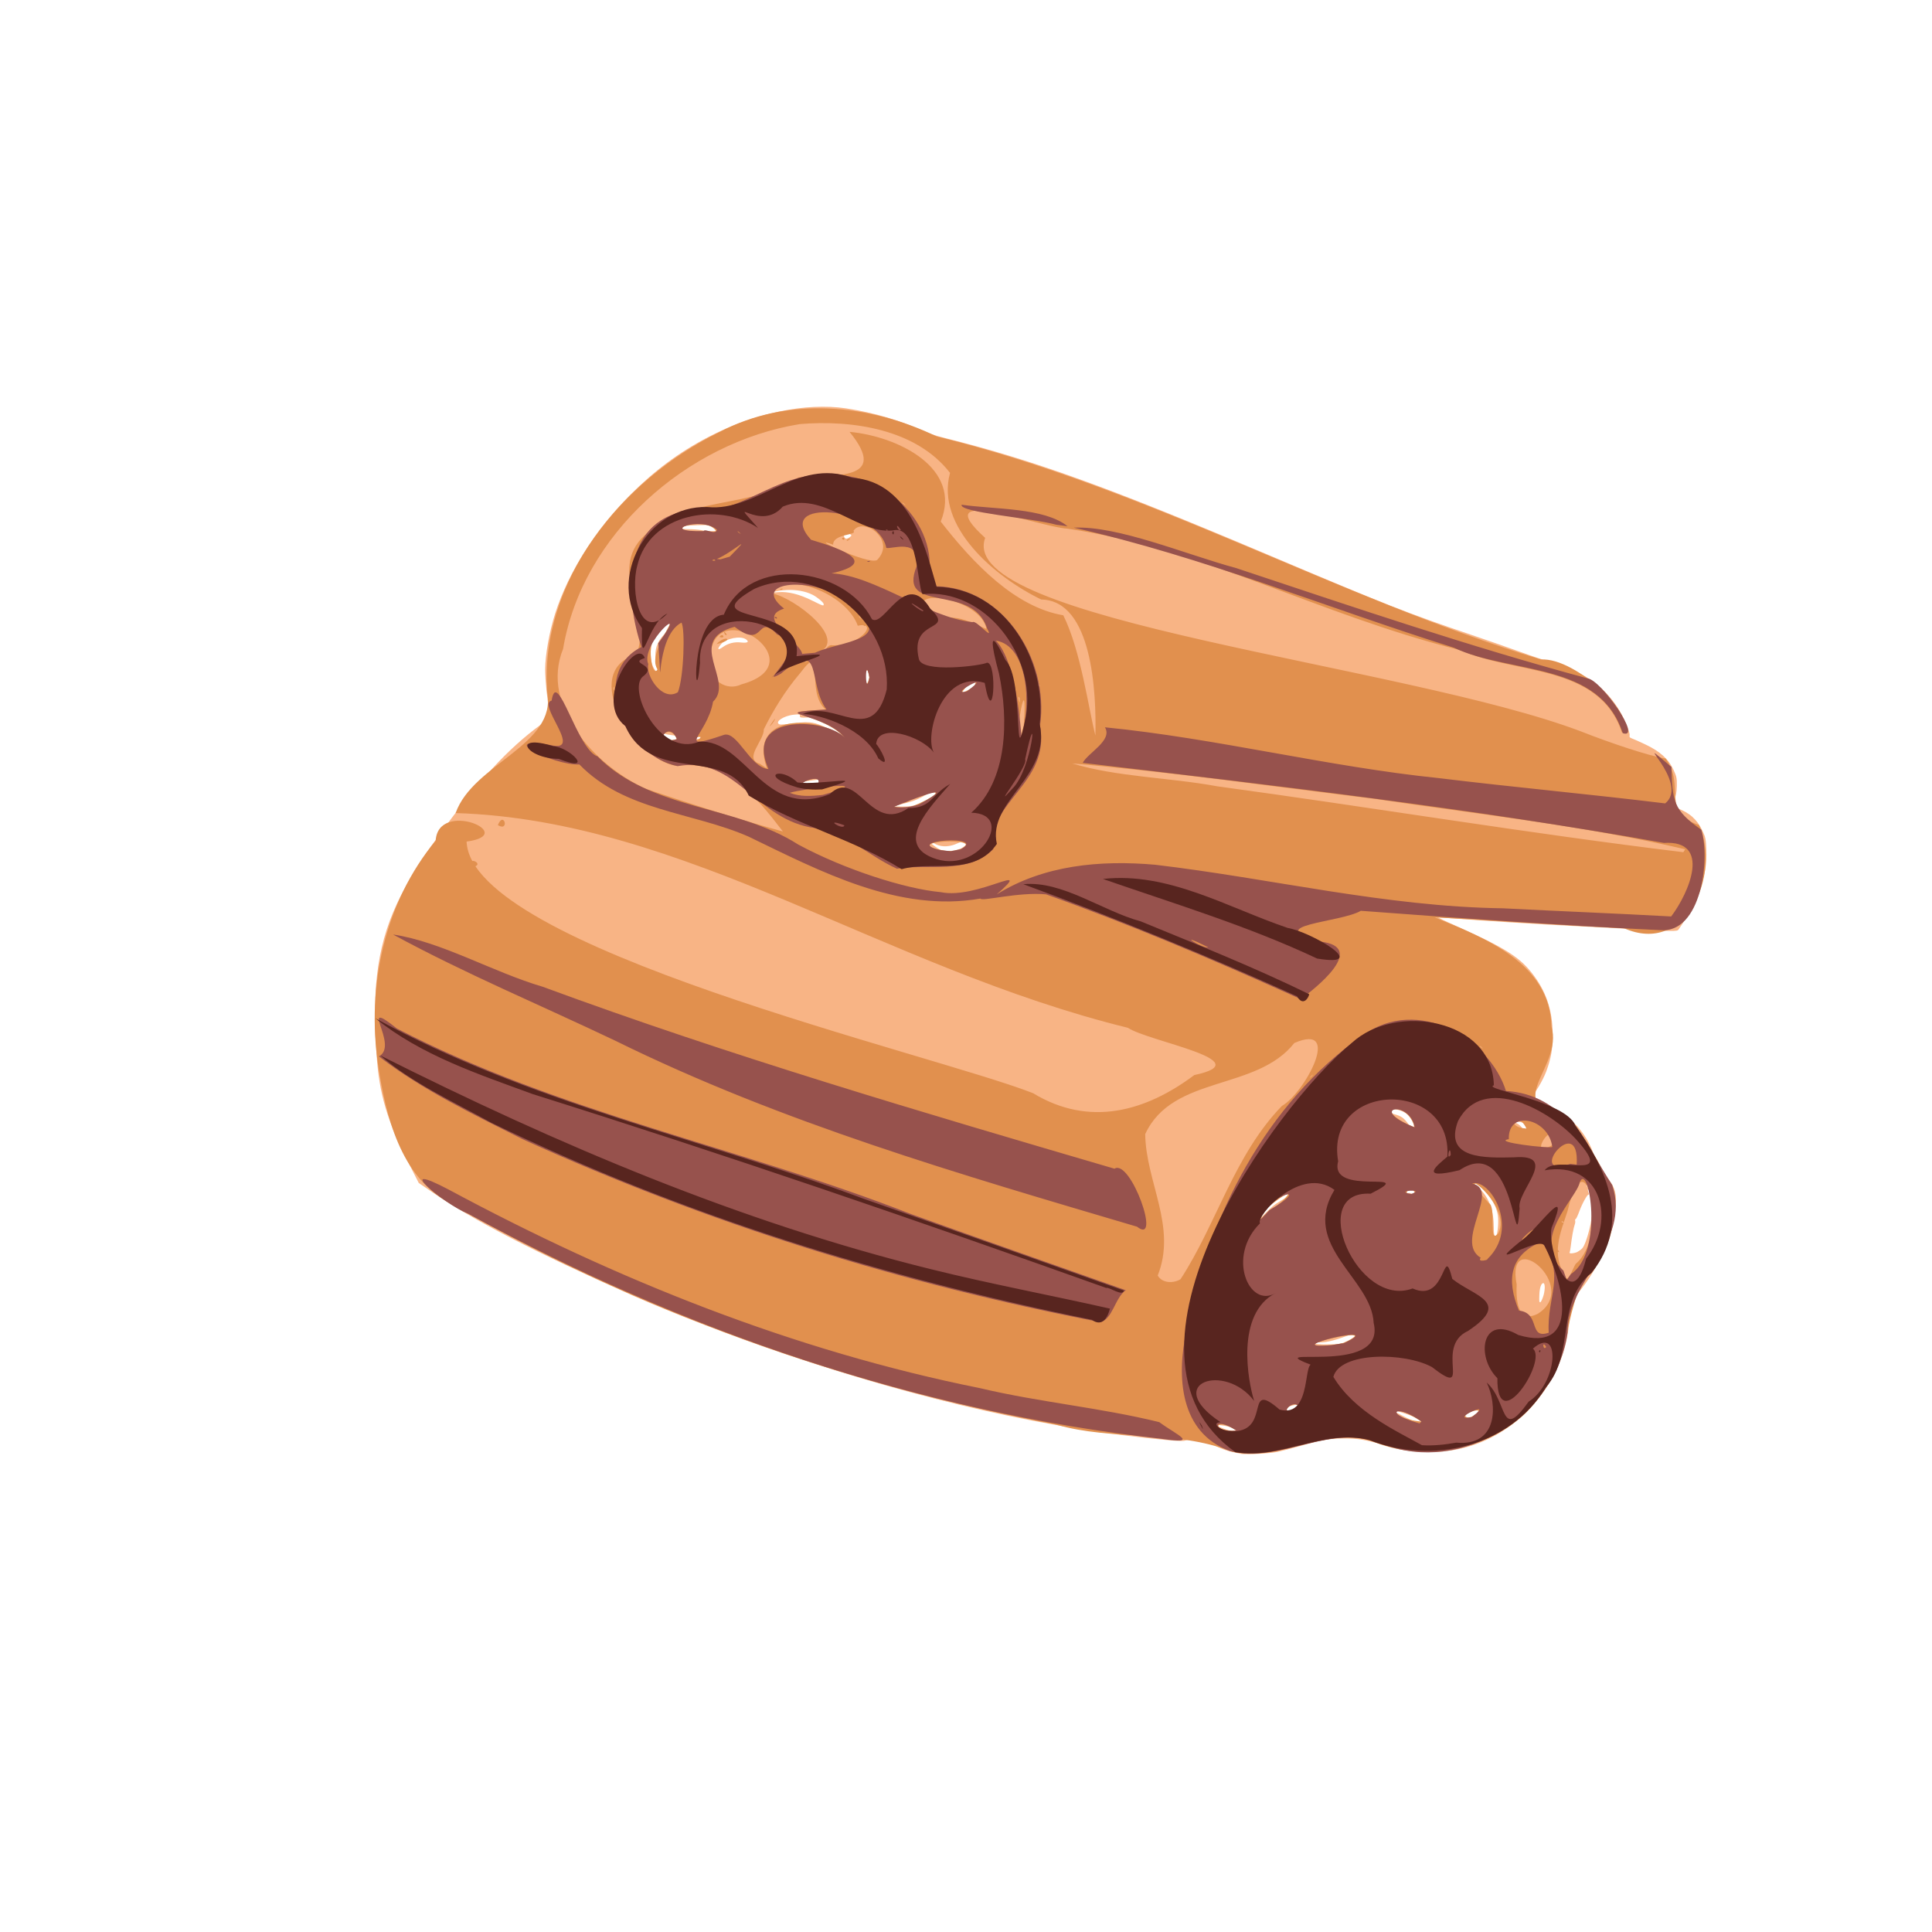 <?xml version="1.0" encoding="UTF-8" standalone="no"?>
<svg
   width="64"
   height="64"
   version="1.1"
   viewBox="0 0 16.933 16.933"
   id="svg146"
   sodipodi:docname="figolus.svg"
   inkscape:version="1.2 (dc2aedaf03, 2022-05-15)"
   xml:space="preserve"
   xmlns:inkscape="http://www.inkscape.org/namespaces/inkscape"
   xmlns:sodipodi="http://sodipodi.sourceforge.net/DTD/sodipodi-0.dtd"
   xmlns="http://www.w3.org/2000/svg"
   xmlns:svg="http://www.w3.org/2000/svg"><defs
     id="defs150" /><sodipodi:namedview
     id="namedview148"
     pagecolor="#ffffff"
     bordercolor="#666666"
     borderopacity="1.0"
     inkscape:pageshadow="2"
     inkscape:pageopacity="0.0"
     inkscape:pagecheckerboard="0"
     showgrid="false"
     inkscape:zoom="36.093751"
     inkscape:cx="44.550648"
     inkscape:cy="35.823376"
     inkscape:window-width="1920"
     inkscape:window-height="1017"
     inkscape:window-x="3832"
     inkscape:window-y="-8"
     inkscape:window-maximized="1"
     inkscape:current-layer="g679"
     inkscape:showpageshadow="0"
     inkscape:deskcolor="#d1d1d1" /><g
     transform="translate(-.631 .126)"
     id="g144"><g
       transform="translate(.089 .089)"
       id="g142"><g
         transform="translate(-.063 .947)"
         id="g140"><g
           transform="translate(-.089 -.803)"
           id="g138"><g
             transform="translate(.312 -.045)"
             id="g136"><g
               transform="translate(-.126 .063)"
               id="g134"><g
                 transform="translate(-.236 .665)"
                 id="g132"><g
                   transform="translate(-121.98 -82.268)"
                   id="g130"><g
                     transform="matrix(.133 0 0 .133 114.64 78.216)"
                     id="g128"><g
                       transform="translate(.905 5.664)"
                       id="g126"><g
                         transform="translate(-3.363 -8.745)"
                         id="g124"><g
                           id="g2243"
                           transform="matrix(1.193,0,0,1.193,-33.651,-20.118)"><g
                             id="g2622"
                             transform="translate(-3.591,-3.265)"><g
                               id="g3762"
                               transform="translate(-4.156,0.115)"><g
                                 id="g932"
                                 transform="translate(3.918,-0.979)"><g
                                   id="g1493"
                                   transform="translate(-5.681,-2.559)"><g
                                   id="g2924"
                                   transform="matrix(1.425,0,0,1.425,-67.958,-35.93)"><g
                                   id="g3496"
                                   transform="translate(-1.296,1.944)"><g
                                   id="g6616"
                                   transform="translate(-2.08,3.119)"><g
                                   id="g212"
                                   transform="translate(0.78,-0.26)"><g
                                   id="g393"
                                   transform="translate(-1.287,-2.206)"><g
                                   id="g459"
                                   transform="translate(1.287,2.757)"><g
                                   id="g548"
                                   transform="translate(0.919,-0.735)"><g
                                   id="g618"
                                   transform="translate(0.13,1.95)"><g
                                   id="g679"
                                   transform="translate(1.471,-1.654)"><path
                                   style="fill:#f8b485;stroke-width:0.041"
                                   d="m 159.524,108.301 c -0.546,-0.101 -0.8,-0.193 -1.191,-0.431 -0.079,-0.048 -0.102,-0.049 -0.117,-0.006 -0.016,0.043 -0.036,0.042 -0.108,-0.004 -0.121,-0.08 -0.616,-0.129 -0.722,-0.073 -0.06,0.032 -0.267,0.027 -0.755,-0.018 -4.519,-0.421 -9.443,-1.532 -14.771,-3.333 -1.993,-0.674 -4.39,-1.595 -5.936,-2.282 -3.814,-1.694 -6.099,-2.875 -7.777,-4.019 l -0.481,-0.328 -0.371,-0.728 c -0.857,-1.682 -1.17,-2.739 -1.265,-4.274 -0.014,-0.227 -0.034,-0.524 -0.044,-0.66 -0.032,-0.437 -0.019,-1.523 0.025,-2.026 0.179,-2.054 0.781,-3.497 2.391,-5.724 1.575,-2.179 2.701,-3.407 3.996,-4.356 l 0.399,-0.292 -0.072,-0.294 c -0.074,-0.302 -0.161,-1.147 -0.16,-1.554 8.3e-4,-0.559 0.168,-1.482 0.394,-2.184 0.51,-1.578 1.542,-3.211 2.882,-4.559 0.946,-0.952 1.911,-1.67 3.031,-2.255 1.783,-0.932 3.8,-1.354 5.351,-1.121 1.066,0.16 2.185,0.488 2.907,0.853 0.146,0.073 0.561,0.205 0.976,0.309 3.391,0.85 6.308,1.902 12.265,4.424 4.955,2.098 5.502,2.313 8.245,3.245 0.567,0.193 1.362,0.47 1.768,0.617 0.405,0.147 0.96,0.332 1.232,0.411 1.159,0.337 1.946,0.874 2.498,1.706 0.249,0.375 0.519,0.995 0.487,1.118 -0.013,0.051 0.009,0.084 0.069,0.103 0.049,0.015 0.293,0.124 0.542,0.242 0.574,0.271 0.905,0.572 1.099,0.997 0.113,0.248 0.127,0.322 0.121,0.612 -0.006,0.259 -0.03,0.376 -0.113,0.549 -0.058,0.12 -0.099,0.224 -0.091,0.23 0.008,0.006 0.107,0.044 0.221,0.085 0.477,0.172 0.774,0.439 0.984,0.887 0.113,0.239 0.129,0.322 0.143,0.723 0.018,0.52 -0.034,0.873 -0.208,1.402 -0.171,0.519 -0.531,1.218 -0.868,1.687 -0.061,0.085 -0.099,0.084 -2.628,-0.059 -0.374,-0.021 -1.06,-0.057 -1.525,-0.08 -1.32,-0.065 -3.389,-0.196 -4.576,-0.289 -0.283,-0.022 -0.543,-0.041 -0.577,-0.041 -0.034,-8.3e-5 0.161,0.099 0.433,0.22 2.062,0.917 2.657,1.276 3.168,1.913 0.561,0.699 0.819,1.449 0.825,2.4 0.004,0.555 -0.062,0.937 -0.249,1.439 -0.129,0.347 -0.461,0.903 -0.558,0.934 -0.127,0.04 -0.084,0.076 0.242,0.201 0.361,0.139 0.897,0.453 1.233,0.723 0.559,0.448 1.002,1.26 1.005,1.841 4.9e-4,0.102 0.025,0.139 0.116,0.177 0.063,0.026 0.21,0.146 0.326,0.267 0.409,0.424 0.438,0.869 0.135,2.039 -0.236,0.911 -0.791,1.908 -1.471,2.645 -0.094,0.101 -0.126,0.17 -0.11,0.233 0.012,0.049 0.003,0.318 -0.022,0.598 -0.106,1.231 -0.541,2.256 -1.37,3.23 -0.297,0.349 -0.349,0.4 -0.675,0.663 -0.85,0.686 -1.811,1.083 -2.855,1.179 -0.715,0.066 -1.324,0.002 -2.199,-0.232 -0.906,-0.242 -1.082,-0.27 -1.654,-0.27 -0.545,0 -0.82,0.047 -1.673,0.289 -0.319,0.09 -0.716,0.193 -0.882,0.229 -0.297,0.064 -1.235,0.113 -1.435,0.076 z m -0.23,-0.951 c -0.097,-0.071 -0.317,-0.131 -0.579,-0.158 l -0.202,-0.021 0.186,0.09 c 0.34,0.165 0.791,0.232 0.595,0.089 z m 7.18,-0.365 c -0.138,-0.102 -1.014,-0.404 -1.014,-0.349 0,0.035 0.74,0.407 0.9,0.453 0.145,0.041 0.219,-0.026 0.114,-0.104 z m 2.001,-0.119 c 0.166,-0.07 0.301,-0.207 0.263,-0.269 -0.062,-0.101 -0.515,0.123 -0.516,0.255 -6.2e-4,0.087 0.068,0.091 0.253,0.014 z m -6.708,-0.295 c 0.036,-0.036 0.065,-0.093 0.065,-0.128 0,-0.068 -0.109,-0.063 -0.426,0.021 -0.193,0.051 -0.229,0.083 -0.15,0.133 0.1,0.064 0.439,0.047 0.511,-0.025 z m 1.887,-2.633 c 0.225,-0.112 0.439,-0.29 0.398,-0.331 -0.011,-0.011 -0.192,0.046 -0.404,0.125 -0.533,0.201 -0.886,0.277 -1.153,0.251 -0.126,-0.013 -0.206,-0.007 -0.186,0.013 0.059,0.057 0.255,0.076 0.696,0.067 0.36,-0.007 0.442,-0.023 0.648,-0.126 z m 7.589,-1.703 c 0.087,-0.242 0.094,-0.546 0.013,-0.546 -0.081,0 -0.144,0.189 -0.152,0.453 -0.009,0.271 -0.006,0.289 0.036,0.289 0.018,0 0.065,-0.088 0.103,-0.196 z m 1.34,-1.758 c 0.061,-0.032 0.144,-0.093 0.184,-0.137 0.168,-0.185 0.42,-1.184 0.373,-1.476 -0.018,-0.113 -0.008,-0.168 0.037,-0.201 0.157,-0.115 0.118,-0.488 -0.073,-0.687 -0.111,-0.116 -0.233,-0.128 -0.137,-0.013 0.027,0.033 0.038,0.07 0.025,0.083 -0.013,0.013 -0.005,0.073 0.017,0.132 0.023,0.06 0.028,0.095 0.011,0.078 -0.041,-0.041 -0.257,0.344 -0.375,0.671 -0.053,0.147 -0.114,0.274 -0.135,0.281 -0.021,0.007 -0.029,0.036 -0.018,0.065 0.011,0.029 9.5e-4,0.102 -0.022,0.163 -0.042,0.111 -0.108,0.478 -0.151,0.841 -0.013,0.106 -0.032,0.208 -0.043,0.226 -0.034,0.054 0.188,0.036 0.307,-0.025 z m -3.145,-0.645 c 0.056,-0.091 0.091,-0.525 0.06,-0.749 -0.062,-0.449 -0.391,-0.947 -0.81,-1.225 -0.242,-0.16 -0.328,-0.167 -0.109,-0.009 0.504,0.365 0.755,0.91 0.756,1.644 4.5e-4,0.347 0.033,0.454 0.104,0.339 z m -8.561,-1.204 c 0.106,-0.073 0.301,-0.191 0.433,-0.262 0.142,-0.076 0.222,-0.141 0.195,-0.158 -0.151,-0.093 -0.691,0.232 -0.938,0.565 -0.279,0.375 -0.321,0.472 -0.098,0.226 0.118,-0.131 0.302,-0.297 0.407,-0.37 z m 5.399,-0.453 c -0.015,-0.107 -0.206,-0.151 -0.304,-0.07 -0.086,0.071 -0.073,0.131 0.022,0.101 0.045,-0.014 0.114,-0.007 0.155,0.017 0.112,0.065 0.142,0.054 0.127,-0.048 z m 4.313,-2.451 c 0.016,-0.041 -0.006,-0.114 -0.051,-0.175 -0.06,-0.081 -0.12,-0.107 -0.26,-0.115 l -0.181,-0.01 0.146,0.079 c 0.08,0.043 0.171,0.127 0.203,0.185 0.067,0.124 0.106,0.134 0.144,0.037 z m -4.347,-0.151 c 0,-0.235 -0.236,-0.484 -0.548,-0.58 -0.152,-0.047 -0.221,-0.05 -0.299,-0.015 -0.145,0.066 -0.126,0.106 0.074,0.159 0.278,0.075 0.382,0.145 0.541,0.367 0.082,0.114 0.168,0.208 0.19,0.208 0.023,0 0.041,-0.062 0.041,-0.139 z m -17.549,-10.741 c 0.183,-0.088 0.291,-0.249 0.218,-0.323 -0.015,-0.014 -0.156,0.037 -0.315,0.113 -0.418,0.202 -0.795,0.176 -1.081,-0.074 -0.04,-0.035 -0.082,-0.054 -0.095,-0.041 -0.043,0.043 0.357,0.355 0.509,0.398 0.227,0.064 0.544,0.033 0.763,-0.073 z m -1.652,-1.711 c 0.42,-0.148 0.814,-0.456 0.711,-0.555 -0.025,-0.024 -0.174,0.043 -0.398,0.179 -0.219,0.133 -0.467,0.245 -0.639,0.289 -0.155,0.04 -0.364,0.096 -0.466,0.125 l -0.186,0.053 0.35,0.003 c 0.27,0.003 0.414,-0.019 0.628,-0.095 z m -3.875,-0.815 c 0.113,-0.044 0.143,-0.093 0.08,-0.132 -0.019,-0.011 -0.188,0.004 -0.375,0.034 -0.188,0.03 -0.377,0.046 -0.42,0.034 -0.043,-0.011 -0.078,-5.4e-4 -0.078,0.024 0,0.024 0.07,0.056 0.155,0.069 0.085,0.014 0.182,0.031 0.216,0.039 0.083,0.018 0.283,-0.014 0.423,-0.068 z m -5.493,-1.764 c 0,-0.057 -0.044,-0.078 -0.196,-0.094 -0.108,-0.011 -0.228,-0.034 -0.268,-0.051 -0.054,-0.023 -0.072,-0.01 -0.072,0.05 0,0.093 0.108,0.201 0.227,0.225 0.13,0.027 0.309,-0.049 0.309,-0.131 z m 6.555,0.14 c 0,-0.088 -0.293,-0.417 -0.509,-0.571 -0.407,-0.291 -0.611,-0.363 -0.975,-0.347 -0.276,0.012 -0.309,0.006 -0.303,-0.06 0.005,-0.066 -0.02,-0.071 -0.247,-0.047 -0.396,0.042 -0.756,0.292 -0.539,0.375 0.035,0.014 0.285,-0.005 0.555,-0.041 0.382,-0.051 0.544,-0.056 0.729,-0.022 0.309,0.057 0.727,0.278 1.006,0.532 0.208,0.189 0.283,0.238 0.283,0.182 z m -5.689,-0.096 c 0.132,-0.027 0.136,-0.033 0.051,-0.061 -0.106,-0.036 -0.381,0.041 -0.381,0.106 0,0.026 0.037,0.031 0.093,0.014 0.051,-0.016 0.158,-0.042 0.237,-0.059 z m 10.425,-1.891 c 0.122,-0.062 0.25,-0.154 0.283,-0.205 0.059,-0.089 0.056,-0.093 -0.059,-0.093 -0.089,0 -0.172,0.053 -0.323,0.206 -0.112,0.113 -0.185,0.206 -0.163,0.205 0.022,-3.71e-4 0.14,-0.051 0.262,-0.113 z m -3.832,-0.556 c 0.002,-0.169 -0.008,-0.196 -0.08,-0.196 -0.072,0 -0.082,0.027 -0.082,0.218 0,0.234 0.077,0.38 0.13,0.246 0.016,-0.04 0.03,-0.161 0.032,-0.269 z m -8.244,-0.306 c -0.029,-0.087 -0.052,-0.287 -0.052,-0.446 4e-5,-0.384 0.108,-0.62 0.428,-0.936 0.266,-0.263 0.298,-0.375 0.115,-0.396 -0.226,-0.026 -0.571,0.425 -0.686,0.899 -0.076,0.313 -0.035,0.719 0.093,0.913 0.131,0.198 0.174,0.184 0.102,-0.034 z m 2.56,-0.797 c 0.208,-0.148 0.448,-0.21 0.703,-0.181 0.262,0.03 0.342,-0.021 0.195,-0.124 -0.207,-0.145 -0.772,-0.033 -0.96,0.19 -0.167,0.199 -0.136,0.257 0.062,0.116 z m 3.915,-1.665 c 0,-0.064 -0.239,-0.266 -0.435,-0.366 -0.267,-0.136 -0.644,-0.204 -1.008,-0.182 -0.193,0.012 -0.397,0.04 -0.453,0.062 -0.078,0.031 -0.043,0.035 0.144,0.02 0.363,-0.03 0.8,0.078 1.278,0.314 0.464,0.229 0.474,0.232 0.474,0.151 z m 1.012,-2.601 c 0.079,-0.061 0.079,-0.062 0,-0.124 -0.044,-0.034 -0.105,-0.062 -0.135,-0.062 -0.068,0 -0.111,0.102 -0.079,0.186 0.013,0.034 0.049,0.062 0.079,0.062 0.03,0 0.091,-0.028 0.135,-0.062 z m -5.184,-0.298 c -0.028,-0.146 -0.191,-0.182 -0.734,-0.162 -0.283,0.01 -0.548,0.032 -0.587,0.048 -0.154,0.062 -0.059,0.103 0.247,0.105 0.176,0.001 0.394,0.018 0.484,0.036 0.091,0.019 0.264,0.036 0.384,0.039 0.187,0.004 0.217,-0.006 0.206,-0.066 z"
                                   id="path689" /><path
                                   style="fill:#e1904e;stroke-width:0.041"
                                   d="m 159.127,108.203 c -2.11,-0.836 -4.548,-0.39 -6.762,-1.031 -8.234,-1.556 -16.27,-4.408 -23.529,-8.609 -1.885,-1.004 -2.454,-3.375 -2.749,-5.34 -0.442,-3.062 0.242,-6.273 2.234,-8.687 0.102,-1.611 3.269,-0.24 1.199,0.037 0.162,4.111 18.025,8.212 21.957,9.753 2.19,1.329 4.372,0.706 6.251,-0.702 2.614,-0.553 -1.767,-1.294 -2.574,-1.832 -9.489,-2.332 -17.16,-8.048 -26.059,-8.324 0.675,-1.919 3.935,-2.634 3.549,-4.683 -0.313,-4.341 2.927,-8.25 6.657,-10.075 2.652,-1.408 5.808,-1.108 8.44,0.158 8.125,1.984 15.448,6.218 23.426,8.648 1.385,-0.089 3.81,2.303 3.137,2.831 -0.871,-2.666 -4.136,-2.242 -6.266,-3.194 -5.505,-1.371 -9.99,-3.95 -15.233,-4.71 -1.057,-0.055 -5.524,-1.756 -3.183,0.358 -1.184,3.227 16.309,4.918 23.119,7.511 1.049,0.416 2.639,0.955 3.256,1.042 0.794,1.06 -0.225,2.075 1.295,2.577 0.856,1.883 -0.462,5.082 -2.912,3.999 -2.446,-0.111 -4.888,-0.286 -7.332,-0.42 1.926,0.787 4.478,1.777 4.527,4.241 0.453,1.591 -1.979,2.999 0.523,3.456 1.287,1.494 2.623,3.468 1.385,5.456 -1.476,1.429 -1.02,3.508 -2.155,5.123 -1.376,2.176 -4.279,3.003 -6.644,2.056 -1.887,-0.654 -3.657,0.856 -5.557,0.361 z m 0.233,-0.799 c -0.85,-0.563 -1.004,0.066 0,3e-5 z m 7.173,-0.35 c -1.49,-0.973 -1.357,-0.107 0,0 z m 1.884,-0.137 c 1.016,-0.615 -0.724,-0.091 0,0 z m -10.743,-0.201 c -0.121,-0.251 0.048,0.457 0,0 z m 4.12,-0.163 c -0.11,-0.525 -1.024,0.395 0,0 z m 1.721,-2.543 c 1.83,-0.807 -2.84,0.282 -0.412,0.078 l 0.412,-0.078 z m 7.532,-1.135 c 1.679,-1.066 -1.268,-3.445 -0.823,-1.136 -0.022,0.505 -0.007,1.559 0.823,1.136 z m -13.851,-1.34 c 1.391,-2.13 2.08,-4.808 3.927,-6.713 0.879,-0.492 2.37,-3.255 0.483,-2.441 -1.476,1.874 -4.714,1.228 -5.781,3.532 0.027,1.862 1.238,3.594 0.485,5.482 0.179,0.306 0.616,0.309 0.886,0.141 z m 15.334,-0.607 c 1.278,-1.084 0.367,-5.085 -0.33,-2.043 -0.287,0.887 -0.661,1.674 -0.061,2.61 0.109,0.131 0.322,-0.533 0.391,-0.567 z m -0.742,-0.477 c -0.036,-0.197 0.189,0.144 0,0 z m -2.285,-0.68 c 0.629,-1.12 -2,-2.992 -0.36,-1.184 0.31,0.125 -0.03,1.623 0.36,1.184 z m 2.544,-0.455 c -0.163,-0.087 -0.038,0.093 0,0 z m -11.617,-0.243 c 0.862,-0.591 1.505,-1.378 0.168,-0.344 -0.057,-0.039 -0.598,0.935 -0.168,0.344 z m 5.875,-0.841 c -0.2,-0.494 -0.653,0.197 0,0 z m 5.347,-1.919 c 0.202,-1.258 -1.173,0.694 0,0 z M 170.606,95.699 c -0.358,-0.752 -0.892,-0.059 0,0 z m -4.336,-0.047 c -0.306,-1.15 -1.868,-0.78 0,0 z m -3.978,-1.991 c 0.154,-0.188 -0.278,0.224 0,0 z m 6.632,-1.056 c -0.139,-0.167 -0.195,-0.114 0,0 z m 7.833,-7.733 c -3.927,-0.921 -8.04,-1.358 -12.058,-1.957 -3.891,-0.475 -7.828,-1.033 -11.699,-1.371 1.697,0.523 3.771,0.545 5.613,0.886 6.027,0.821 12.039,1.823 18.072,2.555 l 0.072,-0.114 z m -28.087,7.25e-4 c 1.087,-0.512 -2.561,-0.3 -0.628,0.056 l 0.327,0.018 z m -6.89,-0.693 c -1.093,-1.42 -2.215,-2.797 -4.125,-2.54 -1.689,-0.26 -3.765,-3.683 -1.558,-4.315 0.662,-1.48 -1.269,-3.398 0.49,-4.762 1.675,-1.404 3.967,-0.888 5.788,-2.104 1.328,-0.128 3.584,0.184 1.989,-1.768 1.889,0.176 4.377,1.41 3.535,3.478 1.277,1.645 2.894,3.32 4.751,3.633 0.684,1.376 0.977,3.621 1.245,4.663 0.038,-1.645 -0.113,-5.239 -2.099,-5.274 -1.809,-0.877 -4.105,-2.831 -3.536,-4.908 -1.313,-1.702 -3.805,-2.062 -5.826,-1.892 -4.369,0.712 -8.428,4.269 -9.174,8.715 -0.899,2.222 1.255,4.539 3.209,5.421 1.673,0.574 4.013,1.307 5.309,1.654 z m 5.042,-0.98 c 1.582,-0.673 0.737,-0.708 -0.271,-0.14 -1.074,0.104 -0.091,0.3 0.271,0.14 z m -3.681,-0.863 c 0.372,-0.557 -1.693,0.281 0,0 z m -2.047,-0.816 c -0.531,-2.024 2.368,-1.781 3.138,-0.881 -0.729,-1.068 -3.304,-1.048 -0.79,-1.183 -0.829,-0.686 0.034,-2.776 -0.998,-1.407 -0.596,0.703 -1.041,1.444 -1.405,2.176 0.025,0.417 -0.799,1.142 -0.155,1.333 l 0.276,0.179 -0.065,-0.216 z m 0.17,-1.414 c 0.394,-0.616 0.151,-0.085 0,0 z m 1.649,-2.469 c 0.078,-0.208 0.128,0.149 0,0 z m 8.206,2.415 c 0.16,-2.352 -0.363,0.36 -0.161,0.593 0.078,-0.19 0.111,-0.396 0.161,-0.593 z m 0.644,0.605 c -0.079,0.018 0.059,0.181 0,0 z m -14.089,-0.055 c -0.326,-0.728 -1.053,0.253 0,0 z m 0.849,0.013 c 0.346,-0.329 -0.842,0.218 0,0 z m 12.432,-1.603 c -0.121,-0.251 0.048,0.457 0,0 z m -1.766,-0.442 c 0.386,-0.766 -1.188,0.791 0,0 z m -13.957,0.003 c -0.068,0.053 0.061,0.272 0,0 z m 4.937,-0.093 c 3.095,-0.844 -1.371,-3.783 -1.201,-0.779 -0.017,0.626 0.638,1.054 1.201,0.779 z m -0.961,-1.563 c 0.34,-0.37 0.748,-0.171 0,0 z m 0.118,-0.276 c 0.115,-0.196 0.268,0.093 0,0 z m 0.206,-0.098 c -0.121,-0.274 0.206,0.135 0,0 z m 12.189,1.929 c -0.079,0.018 0.059,0.181 0,0 z m -6.591,-0.259 c -0.193,-1.072 -0.228,0.919 0,0 z m -8.201,-0.316 c -0.537,-0.682 1.394,-2.718 -0.106,-1.325 -0.299,0.214 -0.149,1.708 0.106,1.325 z m 5.787,-0.31 c -0.227,-0.067 -0.041,0.072 0,0 z m 0.983,-0.623 c 1.133,0.019 1.794,-0.939 0.986,-0.758 -0.461,-1.285 -2.835,-2.13 -3.319,-1.253 0.879,0.178 2.944,1.772 1.814,2.286 0.219,0.073 0.302,-0.33 0.52,-0.275 z m 1.191,-0.795 c 0.119,-0.079 0.096,0.142 0,0 z m -3.226,-1.385 c 0.227,-0.067 0.041,0.072 0,0 z m 8.003,1.522 c -0.303,-1.346 -3.904,-1.675 -1.785,-0.268 0.526,-0.489 1.864,0.414 1.785,0.268 z m -4.818,-0.356 c -0.139,-0.167 -0.195,-0.114 0,0 z m 1.783,-0.919 c -0.227,-0.067 -0.041,0.072 0,0 z m -1.199,-1.374 c 0.76,-0.782 -0.543,-1.695 -0.918,-1.128 0.179,0.174 -0.797,0.104 -0.786,0.536 -1.114,-0.401 1.363,0.805 1.704,0.592 z m -1.161,-0.783 c 0.302,-0.173 -0.102,0.162 0,0 z m -0.206,-0.041 c 0.106,-0.153 0.159,0.148 0,0 z m -4.864,-0.288 c -0.431,-0.678 -2.461,0.074 -0.433,-0.002 l 0.277,0.036 z m 7.338,-1.005 c -0.139,-0.167 -0.195,-0.114 0,0 z m -2.587,-1.207 c -0.227,-0.067 -0.041,0.072 0,0 z m -14.243,15.234 c -0.219,-0.506 0.617,-0.084 0,0 z m 1.022,-1.633 c 0.234,-0.581 0.467,0.281 0,0 z"
                                   id="path687"
                                   sodipodi:nodetypes="scccccccccccccccccccccccccccscccccccccccccccccccccccccccccccccccccccccccccccccccccccccccccccccccccccccccccccccccccccccccccccccccccccccccccccccccccccccccccccccccccccccccccccccccccccccccccccccccc" /><path
                                   style="fill:#97524d;stroke-width:0.041"
                                   d="m 159.121,108.201 c -1.958,-0.712 -2.089,-2.877 -1.697,-4.676 0.838,-4.407 3.082,-8.811 6.814,-11.425 2.193,-1.601 4.956,0.163 5.571,2.14 2.246,0.131 3.144,2.118 4.12,3.648 0.742,2.231 -1.752,3.693 -1.731,5.716 -0.45,3.22 -4.086,5.526 -7.173,4.322 -2.011,-0.851 -3.883,0.758 -5.905,0.274 z m 0.239,-0.798 c -0.96,-0.63 -0.962,0.111 -1e-5,0 z m 7.173,-0.348 c -0.951,-0.707 -1.552,-0.336 -0.072,0.073 l 0.072,-0.073 z m 1.955,-0.175 c 1.004,-0.759 -1.005,0.188 0,5e-5 z m -6.694,-0.329 c -0.11,-0.525 -1.024,0.395 0,0 z m 9.574,-2.389 c -0.18,-0.293 -0.112,0.187 0,0 z m -7.838,-0.146 c 1.837,-0.855 -2.735,0.262 -0.496,0.078 l 0.496,-0.078 z m 7.937,-0.404 c -0.08,-1.45 0.685,-2.207 -0.275,-3.529 -1.234,0.512 -1.378,1.475 -0.879,2.671 0.852,0.095 0.354,1.129 1.154,0.857 z m 0.86,-2.274 c 1.301,-0.859 0.69,-4.369 0.345,-3.566 -0.106,0.617 -1.964,2.207 -0.635,3.433 l 0.128,0.361 0.162,-0.228 z m -3.247,-0.572 c 1.295,-1.225 0.086,-3.169 -0.581,-2.936 1.127,0.235 -0.713,2.245 0.33,2.874 -0.148,0.216 0.355,0.06 0.251,0.062 z m 1.843,-1.139 c -0.095,-0.147 -1.057,0.926 0,0 z m -10.279,-0.771 c 1.748,-1.024 -0.009,-0.651 -0.372,0.367 l 0.083,-0.059 0.289,-0.308 z m 5.489,-0.622 c 0.622,-0.215 -0.725,-0.123 0,0 z m 6.418,-1.138 c 0.126,-2.104 -2.041,0.594 -0.247,-0.03 l 0.247,0.03 z m -0.945,-0.684 c -0.142,-1.113 -1.725,-1.471 -1.686,-0.303 -0.683,0.109 1.577,0.371 1.686,0.303 z m -5.335,-0.761 c -0.192,-1.104 -1.894,-0.743 0,0 z m -9.817,12.074 c -9.421,-1.053 -18.573,-4.191 -26.875,-8.726 -0.985,-0.393 -2.992,-2.118 -0.747,-0.933 6.474,3.482 13.367,6.245 20.592,7.695 2.29,0.545 4.685,0.757 6.947,1.317 0.693,0.511 1.594,0.864 0.083,0.647 z m -2.374,-4.526 c -7.696,-1.481 -15.252,-3.839 -22.387,-7.089 -1.91,-0.963 -3.873,-1.904 -5.572,-3.209 0.808,-0.434 -0.872,-2.334 0.698,-1.081 6.298,3.257 13.339,4.614 19.912,7.186 2.776,0.998 5.562,1.973 8.341,2.958 -0.423,0.294 -0.514,1.146 -0.993,1.235 z m 1.426,-3.698 c -6.864,-2.03 -13.78,-4.03 -20.221,-7.208 -2.87,-1.368 -5.83,-2.603 -8.614,-4.117 1.873,0.277 3.861,1.455 5.797,2.024 7.279,2.685 14.727,4.873 22.167,7.054 0.62,-0.4 1.841,3.013 0.871,2.246 z m 5.913,-9.017 c -3.1,-1.393 -6.236,-2.722 -9.435,-3.864 -1.07,-0.104 -2.527,0.292 -2.543,0.161 -3.164,0.559 -6.213,-1.058 -8.986,-2.398 -2.179,-0.958 -4.806,-0.988 -6.562,-2.799 -1.003,0.05 -3.431,-1.174 -0.975,-0.725 1.014,0.142 -0.662,-1.621 -0.101,-1.751 0.206,-1.331 0.996,1.918 1.78,2.164 2.088,2.103 5.354,1.867 7.775,3.414 1.79,0.967 4.151,1.724 5.531,1.848 1.422,0.296 3.681,-1.249 2.166,0.088 1.815,-1.135 4.013,-1.339 6.143,-1.15 4.495,0.529 8.926,1.625 13.475,1.688 2.175,0.112 4.352,0.197 6.527,0.316 0.686,-0.903 1.585,-2.969 -0.282,-2.85 -7.465,-1.338 -15.001,-2.216 -22.529,-3.103 0.203,-0.393 1.172,-0.87 0.861,-1.379 4.337,0.429 8.598,1.523 12.943,1.97 2.918,0.356 5.872,0.624 8.773,0.98 1.014,-0.81 -1.544,-2.925 0.244,-1.412 0.042,1.295 0.05,1.662 1.158,2.433 0.357,1.148 -0.005,4.027 -1.588,3.892 -3.87,-0.182 -7.763,-0.462 -11.609,-0.75 -0.791,0.463 -3.916,0.547 -1.576,1.193 1.871,0.214 -0.236,1.851 -0.754,2.23 l -0.437,-0.195 z m -3.151,-1.813 c -1.363,-0.682 -0.227,0.067 5e-5,-4e-6 z m -12.067,-3.046 c -1.083,-0.488 -1.931,-1.368 -3.152,-1.571 -2.328,-0.291 -3.085,-2.826 -5.351,-2.405 -2.052,-0.415 -3.448,-3.592 -1.399,-4.618 -0.617,-1.826 -0.844,-4.851 1.791,-5.288 2.025,0.29 3.371,-1.512 5.443,-1.381 2.232,-0.133 4.491,2.041 3.822,4.327 2.849,-0.229 4.783,2.792 4.392,5.396 0.421,2.235 -2.115,2.982 -1.808,4.78 -1.015,1.006 -2.522,0.552 -3.737,0.761 z m 2.469,-0.752 c 1.087,-0.579 -2.324,-0.337 -0.803,0.028 l 0.414,0.046 0.388,-0.074 z m -1.613,-1.738 c 1.777,-0.994 -0.471,-0.127 -0.966,0.093 0.325,0.05 0.655,0.004 0.966,-0.093 z m -3.735,-0.37 c 2.378,-0.645 -0.827,-0.234 -1.275,-0.081 0.403,0.16 0.855,0.13 1.275,0.081 z m -0.181,-0.428 c 0.248,-0.555 -1.518,0.279 0,-7e-6 z m -1.918,-0.573 c -1.005,-2.266 2.424,-1.932 2.979,-1.188 -0.754,-1.012 -3.296,-0.964 -0.731,-1.123 -0.758,-1.016 -0.096,-2.825 -1.771,-1.385 -1.044,0.567 1.314,-1.11 -0.142,-1.522 -0.825,-0.877 -0.452,0.633 -1.648,-0.298 -1.943,0.523 0.016,2.095 -0.836,2.902 -0.22,1.292 -1.546,1.956 0.425,1.286 0.524,-0.15 1.006,1.269 1.725,1.329 z m 9.804,-1.295 c 0.39,-1.184 0.258,-3.493 -0.992,-3.685 0.827,0.834 0.977,3.624 0.992,3.685 z m -0.488,-3.517 c 0.119,-0.079 0.096,0.142 0,0 z m -12.866,3.651 c -0.316,-0.804 -1.038,0.314 0,0 z m 0.039,-1.82 c 0.231,-0.594 0.286,-2.479 0.136,-2.697 -1.1,0.584 -0.707,3.498 -0.896,0.796 1.321,-1.755 -0.73,0.024 -0.388,0.814 -0.115,0.442 0.545,1.473 1.149,1.086 z m 11.199,-0.031 c 1.161,-0.865 -0.791,0.183 0,0 z m -3.772,-0.538 c -0.187,-0.983 -0.174,0.885 0,0 z m -2.114,-0.96 c 0.98,-0.457 3.25,-0.49 1.399,-1.765 -0.928,-1.213 -4.102,-1.134 -2.597,0.054 -1.147,0.359 0.615,1.261 0.702,1.755 l 0.496,-0.044 z m -1.575,-1.371 c 0.104,-0.075 0.164,0.133 0,0 z m 8.243,0.422 c -0.571,-1.788 -3.492,-0.517 -2.724,-2.412 0.148,-1.124 -0.988,-0.633 -1.18,-0.705 -0.317,-1.597 -4.402,-1.942 -2.916,-0.313 1.326,0.393 2.59,0.896 0.792,1.302 1.635,0.066 3.732,1.714 5.471,1.891 0.128,-0.111 0.868,0.803 0.557,0.236 z m -4.646,-2.593 c 0.227,-0.067 0.041,0.072 0,0 z m 1.448,-0.622 c -0.125,-0.192 0.228,0.25 0,0 z m -7.333,0.592 c -0.019,-0.111 -0.244,0.037 0,0 z m 0.559,-0.154 c 0.977,-0.998 0.14,-0.178 -0.499,0.091 l 0.133,0.015 0.366,-0.105 z m 0.43,-0.876 c -0.139,-0.167 -0.195,-0.114 0,0 z m -0.928,-0.169 c -0.629,-0.541 -2.357,0.098 -0.515,0.056 0.059,-0.117 0.478,0.175 0.515,-0.056 z m 35.112,7.887 c -0.908,-2.793 -4.354,-2.276 -6.549,-3.313 -4.918,-1.544 -9.699,-3.517 -14.733,-4.652 1.713,-0.082 4.319,1.03 6.315,1.572 4.505,1.501 9.022,3.033 13.597,4.269 0.523,0.039 2.159,2.394 1.371,2.124 z m -21.962,-8.08 c -0.982,-0.268 -3.758,-0.471 -3.665,-0.773 1.295,0.183 3.197,0.107 4.108,0.833 l -0.443,-0.06 z"
                                   id="path685" /><path
                                   style="fill:#58251f;stroke-width:0.041"
                                   d="m 159.321,108.243 c -5.37,-3.837 1.521,-13.408 4.516,-15.87 1.702,-1.558 5.446,-0.929 5.503,1.647 -0.493,0.154 2.745,0.586 3.158,1.55 1.218,1.707 2.177,3.781 0.631,5.722 -1.419,1.122 -0.615,3.116 -1.773,4.436 -1.385,2.312 -4.42,3 -6.838,2.048 -1.773,-0.46 -3.415,0.764 -5.196,0.467 z m 8.564,-0.371 c 1.632,0.153 1.59,-1.488 1.177,-2.329 0.831,0.727 0.502,2.319 1.627,0.74 1.139,-0.712 1.261,-3.016 0.165,-2.055 0.58,0.479 -1.404,3.478 -1.377,1.147 -0.843,-0.841 -0.617,-2.506 0.809,-1.676 2.49,0.746 1.698,-2.136 1.031,-3.428 -0.123,-0.507 -2.495,1.058 -0.98,-0.175 0.633,-0.393 2.043,-2.488 1.242,-0.556 -0.183,0.794 0.768,3.468 1.337,1.202 1.177,-1.495 0.595,-3.809 -1.608,-3.426 0.463,-0.65 2.749,0.514 1.274,-1.14 -1.015,-1.154 -3.657,-2.652 -4.633,-0.765 -0.558,1.484 1.062,1.425 2.163,1.402 1.816,-0.146 0.085,1.328 0.227,1.977 -0.18,2.396 -0.133,-2.96 -2.33,-1.479 -1.643,0.399 -0.843,-0.201 -0.471,-0.525 0.196,-3.043 -4.769,-2.921 -4.233,0.18 -0.381,1.411 3.216,0.269 1.259,1.257 -2.498,-0.143 -0.518,4.472 1.627,3.673 1.341,0.603 1.163,-1.856 1.538,-0.371 0.844,0.679 2.32,0.884 0.611,2.017 -1.35,0.623 0.243,2.679 -1.4,1.4 -1.069,-0.583 -3.566,-0.594 -3.821,0.381 0.825,1.368 2.465,2.104 3.434,2.649 0.445,0.028 0.896,-0.022 1.332,-0.1 z m 3.202,-3.545 c 0.102,-0.147 0.05,0.151 0,0 z m -11.687,3.096 c 1.242,-0.165 0.312,-1.981 1.634,-0.831 1.327,0.359 0.862,-2.172 1.345,-1.688 -2.419,-0.904 2.822,0.491 2.302,-1.674 -0.079,-1.727 -2.841,-2.979 -1.52,-5.155 -1.297,-0.97 -3.069,1.032 -2.885,1.296 -1.305,1.291 -0.424,3.316 0.606,2.702 -1.562,0.806 -1.075,3.414 -0.833,4.184 -1.132,-1.51 -3.586,-0.694 -1.303,0.822 -0.413,0.019 0.025,0.423 0.655,0.343 z m -1.381,-0.211 c -0.271,-0.444 0.178,0.439 0,0 z m 0.639,-0.139 c -0.717,-0.585 -0.144,-0.121 0,0 z m 9.012,-10.355 c -0.026,-0.517 -0.197,0.292 0,0 z m -13.917,6.392 c -8.013,-1.62 -15.908,-4.066 -23.274,-7.638 -1.435,-0.791 -3.155,-1.593 -4.302,-2.606 6.834,3.429 13.91,6.446 21.351,8.285 2.296,0.57 4.623,1.005 6.93,1.526 -0.075,0.299 -0.275,0.742 -0.705,0.432 z m 0.557,-1.236 c -7.365,-2.629 -14.762,-5.166 -22.222,-7.511 -2.117,-0.776 -4.324,-1.503 -6.102,-2.939 5.928,3.264 12.627,4.646 18.927,6.996 3.368,1.172 6.729,2.367 10.09,3.557 -0.062,0.248 -0.562,-0.144 -0.692,-0.103 z m 7.4,-11.302 c -3.483,-1.574 -7.02,-3.029 -10.608,-4.346 1.513,-0.145 3.059,1.038 4.553,1.441 2.191,0.901 4.406,1.785 6.529,2.824 -0.048,0.194 -0.258,0.458 -0.474,0.081 z m 0.783,-1.463 c -2.676,-1.261 -5.517,-2.119 -8.307,-3.087 2.537,-0.282 4.837,1.112 7.163,1.899 0.884,0.147 3.291,1.54 1.144,1.187 z m -16.108,-3.465 c -1.86,-1.158 -4.041,-1.695 -5.928,-2.853 -0.927,-1.958 -3.744,-0.392 -4.785,-2.695 -1.249,-0.972 0.443,-3.482 0.757,-2.639 -0.686,0.223 0.565,0.25 -0.088,0.728 -0.582,0.52 0.666,3.131 2.188,2.518 1.799,-0.125 2.515,3.047 5.071,2.03 1.072,-1.047 1.565,1.547 3.042,0.543 0.928,-0.005 0.869,-0.515 1.621,-0.934 -0.728,0.843 -2.279,2.378 -0.509,2.917 1.683,0.507 3.033,-1.767 1.33,-1.804 1.417,-1.257 1.449,-3.597 1.073,-5.399 -0.299,-1.093 -0.425,-1.922 0.25,-0.523 0.756,0.755 0.278,4.715 0.797,2.171 0.404,-2.342 -1.596,-4.961 -4.01,-4.723 -0.202,-0.327 -0.184,-2.557 -1.05,-2.485 -1.373,0.267 -2.803,-1.567 -4.368,-0.906 -0.905,1.039 -2.22,-0.602 -0.957,0.827 -1.553,-1.031 -4.214,-0.559 -4.684,1.466 -0.264,0.95 0.076,2.987 1.169,1.85 -0.785,0.348 -1.022,2.438 -0.986,0.565 -1.391,-1.929 0.203,-4.77 2.539,-4.693 1.911,0.197 3.493,-1.931 5.607,-1.134 2.336,0.14 2.903,2.998 3.278,4.227 2.665,0.051 4.281,2.873 3.994,5.315 0.439,2.06 -2.031,2.973 -1.661,4.652 -0.89,1.277 -2.471,0.638 -3.69,0.978 z m -2.222,-1.702 c -0.866,-0.323 -0.025,0.228 0,0 z m 6.53,-1.436 c 0.768,-0.778 0.994,-3.576 0.479,-1.125 0.133,0.278 -1.414,2.167 -0.479,1.125 z m -4.813,-9.988 c -0.197,-0.13 -0.059,0.077 0,0 z m 0.476,-0.02 c -0.253,-0.397 -0.139,0.081 0,0 z m -4.022,9.974 c -1.518,-0.456 -0.65,-0.831 0.01,-0.191 0.855,0.12 3.089,-0.363 0.956,0.27 -0.323,0.019 -0.652,0.004 -0.965,-0.078 z m -9.243,-1.105 c -1.29,-0.016 -1.825,-0.994 -0.202,-0.489 0.621,0.034 1.642,1.059 0.202,0.489 z m 12.391,-0.013 c -0.511,-1.155 -2.22,-1.713 -2.93,-1.724 1.241,-0.581 2.698,1.301 3.254,-0.954 0.174,-2.585 -2.633,-5.014 -5.138,-3.896 -2.477,1.43 1.955,0.515 1.641,2.607 2.325,-0.251 -0.501,0.294 -0.964,0.829 2.309,-1.965 -2.923,-3.469 -2.777,-0.565 -0.19,2.212 -0.434,-1.762 0.923,-1.873 0.959,-2.33 4.682,-1.883 5.742,0.175 0.477,0.339 1.297,-1.987 2.26,-0.41 1.004,0.952 -0.821,0.339 -0.443,1.943 0.096,0.571 2.435,0.269 2.643,0.154 0.416,-0.028 0.252,2.707 -0.09,0.781 -1.672,-0.511 -2.35,2.07 -1.969,2.703 -0.503,-0.666 -2.183,-1.157 -2.237,-0.331 0.103,0.071 0.645,1.041 0.086,0.559 z m 1.737,-5.744 c -1.052,-0.704 0.089,0.215 0,0 z m -0.863,-2.801 c -0.151,-0.229 0.284,0.228 0,0 z m -0.339,-0.205 c 0.084,-0.216 0.084,0.216 0,0 z"
                                   id="path681"
                                   sodipodi:nodetypes="cccccccccccccccccccccccccccccccccccccsccccccccssccccccccccccccccccscccssccccccccccccccccccccccccccccccccccccccccccccccccccccccccccccccccccccccccc" /></g></g></g></g></g></g></g></g></g></g></g></g></g></g></g></g></g></g></g></g></g></g></g></g></g></svg>
